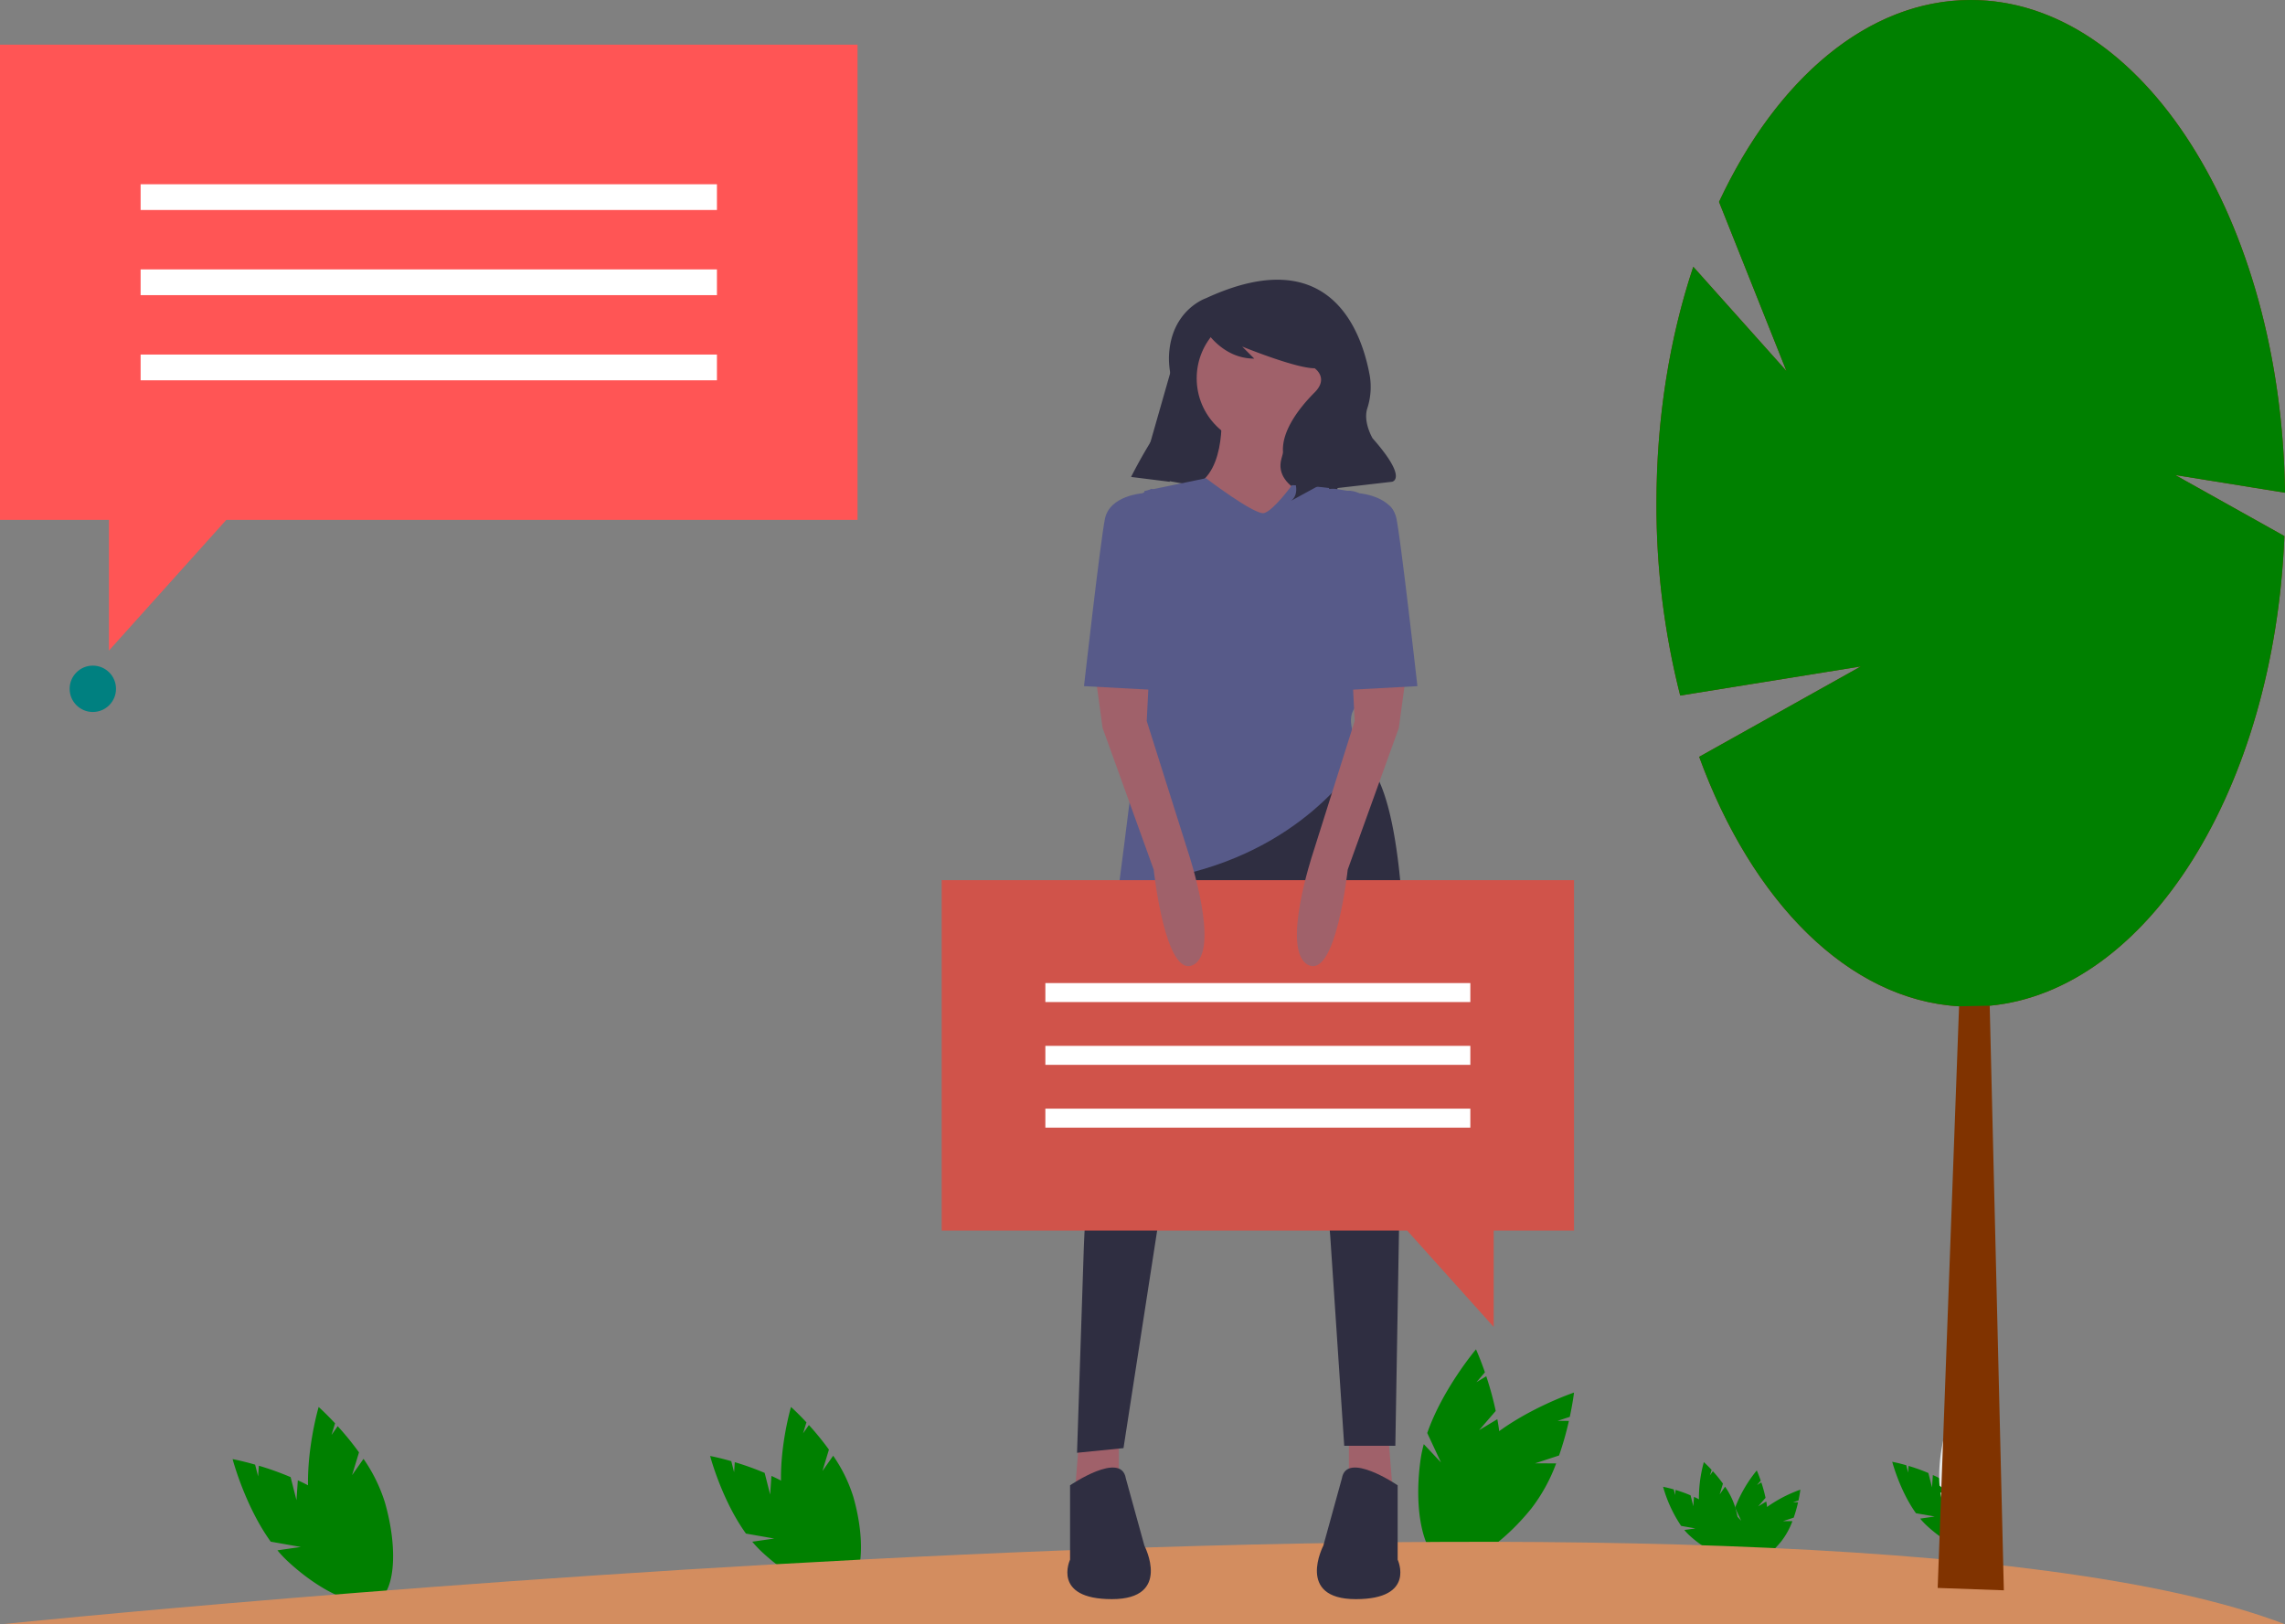 <?xml version="1.0" encoding="UTF-8" standalone="no"?>
<svg
   xmlns:dc="http://purl.org/dc/elements/1.1/"
   xmlns:cc="http://creativecommons.org/ns#"
   xmlns:rdf="http://www.w3.org/1999/02/22-rdf-syntax-ns#"
   xmlns:svg="http://www.w3.org/2000/svg"
   xmlns="http://www.w3.org/2000/svg"
   xmlns:sodipodi="http://sodipodi.sourceforge.net/DTD/sodipodi-0.dtd"
   xmlns:inkscape="http://www.inkscape.org/namespaces/inkscape"
   id="b7c7232a-1587-4d3b-a231-6a0b0f3ca05b"
   data-name="Layer 1"
   width="887.035"
   height="630.595"
   viewBox="0 0 887.035 630.595"
   version="1.1"
   sodipodi:docname="undraw_personal_opinions_g3kr_2.svg"
   inkscape:version="1.0.1 (3bc2e813f5, 2020-09-07)">
  <rect x="0" y="0" width="887.035" height="630.595" fill="#808080" stroke="none"/>
  <defs
     id="defs83" />
  <sodipodi:namedview
     pagecolor="#ffffff"
     bordercolor="#666666"
     borderopacity="1"
     objecttolerance="10"
     gridtolerance="10"
     guidetolerance="10"
     inkscape:pageopacity="0"
     inkscape:pageshadow="2"
     inkscape:window-width="1920"
     inkscape:window-height="1001"
     id="namedview81"
     showgrid="false"
     inkscape:zoom="0.9307059"
     inkscape:cx="512.04791"
     inkscape:cy="334.14508"
     inkscape:window-x="-9"
     inkscape:window-y="-9"
     inkscape:window-maximized="1"
     inkscape:current-layer="b7c7232a-1587-4d3b-a231-6a0b0f3ca05b" />
  <title
     id="title2">personal_opinions</title>
  <path
     d="M271.571,717.132l-2.27-8.954a116.267,116.267,0,0,0-12.335-4.425l-.287,4.161-1.162-4.584c-5.198-1.484-8.735-2.138-8.735-2.138s4.777,18.165,14.796,32.052l11.674,2.051-9.07,1.308a47.038,47.038,0,0,0,4.057,4.299c14.575,13.529,30.809,19.736,36.259,13.864s-1.947-21.599-16.522-35.128a61.928,61.928,0,0,0-15.876-10.209Z"
     transform="translate(-156.483 -134.702)"
     fill="#e6e6e6"
     id="path4"
     style="fill:#008000" />
  <path
     d="M293.161,707.408l2.685-8.838a116.263,116.263,0,0,0-8.272-10.164l-2.396,3.414,1.375-4.525c-3.683-3.958-6.372-6.345-6.372-6.345s-5.3,18.019-3.902,35.086l8.934,7.79-8.44-3.569a47.037,47.037,0,0,0,1.251,5.777c5.484,19.115,16.172,32.82,23.873,30.61s9.498-19.496,4.015-38.611a61.927,61.927,0,0,0-8.314-16.945Z"
     transform="translate(-156.483 -134.702)"
     fill="#e6e6e6"
     id="path6"
     style="fill:#008000" />
  <path
     d="M455.457,714.957l-2.134-8.415a109.277,109.277,0,0,0-11.594-4.159l-.269,3.911-1.092-4.309c-4.886-1.395-8.21-2.01-8.21-2.01s4.49,17.073,13.907,30.126l10.973,1.927-8.524,1.229a44.21,44.21,0,0,0,3.813,4.041c13.699,12.715,28.957,18.549,34.08,13.03S484.576,730.027,470.877,717.312a58.205,58.205,0,0,0-14.922-9.595Z"
     transform="translate(-156.483 -134.702)"
     fill="#e6e6e6"
     id="path8"
     style="fill:#008000" />
  <path
     d="M475.749,705.818l2.523-8.307a109.276,109.276,0,0,0-7.775-9.553l-2.252,3.209,1.292-4.253c-3.461-3.72-5.989-5.964-5.989-5.964s-4.982,16.936-3.667,32.977l8.397,7.322-7.933-3.354a44.212,44.212,0,0,0,1.175,5.43c5.154,17.966,15.2,30.847,22.438,28.77s8.927-18.324,3.773-36.29a58.205,58.205,0,0,0-7.814-15.927Z"
     transform="translate(-156.483 -134.702)"
     fill="#e6e6e6"
     id="path10"
     style="fill:#008000" />
  <path
     d="M813.833,719.49l-1.075-4.241a55.066,55.066,0,0,0-5.842-2.096l-.136,1.971-.55-2.171c-2.462-.703-4.137-1.013-4.137-1.013a52.773,52.773,0,0,0,7.008,15.181l5.529.971-4.296.619a22.277,22.277,0,0,0,1.921,2.036c6.903,6.408,14.592,9.347,17.173,6.566s-.922-10.23-7.825-16.637a29.33,29.33,0,0,0-7.519-4.835Z"
     transform="translate(-156.483 -134.702)"
     fill="#e6e6e6"
     id="path12"
     style="fill:#008000" />
  <path
     d="M824.058,714.885l1.272-4.186a55.065,55.065,0,0,0-3.918-4.814l-1.135,1.617.651-2.143c-1.744-1.874-3.018-3.005-3.018-3.005a52.773,52.773,0,0,0-1.848,16.618l4.231,3.69-3.997-1.69a22.278,22.278,0,0,0,.592,2.736c2.597,9.053,7.66,15.544,11.307,14.498s4.499-9.234,1.901-18.287a29.331,29.331,0,0,0-3.938-8.026Z"
     transform="translate(-156.483 -134.702)"
     fill="#e6e6e6"
     id="path14"
     style="fill:#008000" />
  <path
     d="M906.488,712.164l-1.414-5.578a72.429,72.429,0,0,0-7.684-2.757l-.179,2.592-.724-2.856c-3.238-.925-5.441-1.332-5.441-1.332s2.976,11.316,9.217,19.968l7.273,1.278-5.65.815a29.303,29.303,0,0,0,2.527,2.678c9.08,8.428,19.193,12.295,22.588,8.637s-1.213-13.456-10.292-21.884a38.579,38.579,0,0,0-9.89-6.36Z"
     transform="translate(-156.483 -134.702)"
     fill="#e6e6e6"
     id="path16"
     style="fill:#008000" />
  <path
     d="M919.938,706.106l1.673-5.506a72.431,72.431,0,0,0-5.153-6.332l-1.493,2.127.856-2.819c-2.294-2.466-3.97-3.953-3.97-3.953s-3.302,11.225-2.431,21.858l5.566,4.853-5.258-2.223a29.304,29.304,0,0,0,.779,3.599c3.416,11.908,10.075,20.446,14.872,19.069s5.917-12.145,2.501-24.053a38.579,38.579,0,0,0-5.179-10.556Z"
     transform="translate(-156.483 -134.702)"
     fill="#e6e6e6"
     id="path18" />
  <path
     d="M730.693,689.937l6.425-7.449a123.815,123.815,0,0,0-3.672-13.464l-3.805,2.291,3.29-3.814c-1.88-5.442-3.469-8.926-3.469-8.926s-12.93,15.261-18.926,32.483l5.341,11.437-6.68-7.114a50.092,50.092,0,0,0-1.273,6.165c-2.901,20.978,1.598,38.931,10.049,40.1s17.655-14.889,20.556-35.867a65.948,65.948,0,0,0-.79-20.085Z"
     transform="translate(-156.483 -134.702)"
     fill="#e6e6e6"
     id="path20"
     style="fill:#008000" />
  <path
     d="M752.362,702.835l9.35-3.055a123.815,123.815,0,0,0,3.816-13.424l-4.442-.006,4.787-1.564c1.204-5.63,1.644-9.434,1.644-9.434s-18.957,6.381-32.992,18.024l-1.34,12.551-2.041-9.542a50.093,50.093,0,0,0-4.277,4.619c-13.327,16.458-18.756,34.152-12.125,39.522s22.809-3.62,36.136-20.078a65.949,65.949,0,0,0,9.706-17.602Z"
     transform="translate(-156.483 -134.702)"
     fill="#e6e6e6"
     id="path22"
     style="fill:#008000" />
  <path
     d="M839.006,719.534l2.857-3.313a55.063,55.063,0,0,0-1.633-5.988l-1.692,1.019,1.463-1.696c-.836-2.42-1.543-3.97-1.543-3.97a52.773,52.773,0,0,0-8.418,14.447l2.375,5.087-2.971-3.164a22.281,22.281,0,0,0-.566,2.742c-1.29,9.33.711,17.314,4.469,17.834s7.852-6.622,9.142-15.952a29.33,29.33,0,0,0-.351-8.933Z"
     transform="translate(-156.483 -134.702)"
     fill="#e6e6e6"
     id="path24"
     style="fill:#008000" />
  <path
     d="M848.643,725.27l4.158-1.359a55.065,55.065,0,0,0,1.697-5.97l-1.975-.002,2.129-.696c.535-2.504.731-4.196.731-4.196a52.773,52.773,0,0,0-14.673,8.016l-.596,5.582-.908-4.244a22.279,22.279,0,0,0-1.902,2.054c-5.927,7.32-8.341,15.189-5.393,17.577s10.144-1.61,16.072-8.93a29.331,29.331,0,0,0,4.317-7.828Z"
     transform="translate(-156.483 -134.702)"
     fill="#e6e6e6"
     id="path26"
     style="fill:#008000" />
  <path
     d="M157.017,765.298s698.5-72,886.5,0Z"
     transform="translate(-156.483 -134.702)"
     fill="#e6e6e6"
     id="path28"
     style="fill:#d38d5f" />
  <path
     d="M1043.517,325.997c-1.369-106.021-55.455-191.294-121.984-191.294-39.981,0-75.469,30.796-97.724,78.383l26.165,65.651-36.16-40.465c-9.121,27.38-14.297,58.64-14.297,91.841a299.419,299.419,0,0,0,9.223,74.63L878.862,393.437l-62.755,35.091c20.445,56.05,57.812,94.331,100.883,96.857l-8.301,225.821,25.688.917-5.491-226.965c61.333-5.841,110.464-84.23,114.399-182.331l-42.384-23.7Z"
     transform="translate(-156.483 -134.702)"
     fill="#e6e6e6"
     id="path30"
     style="fill:#803300" />
  <polygon
     points="442.83 184.86 476.584 190.797 487.836 134.4 460.645 122.527 442.83 184.86"
     fill="#2f2e41"
     id="polygon32" />
  <polygon
     points="483.418 193.88 517.172 199.816 528.423 143.42 501.233 131.547 483.418 193.88"
     fill="#2f2e41"
     id="polygon34" />
  <polygon
     points="523.631 556.815 523.631 580.265 540.768 580.265 538.964 557.717 523.631 556.815"
     fill="#a0616a"
     id="polygon36" />
  <polygon
     points="434.338 556.815 434.338 580.265 417.201 580.265 419.005 557.717 434.338 556.815"
     fill="#a0616a"
     id="polygon38" />
  <path
     d="M597.135,474.148l-13.702,83.518a498.774,498.774,0,0,0-6.308,64.271l-2.539,76.795,18.039-1.804L606.154,609.44S641.33,479.559,653.957,505.716s18.941,109.136,18.941,109.136l5.412,81.175h19.843l1.804-106.43s10.823-148.821-16.235-161.449Z"
     transform="translate(-156.483 -134.702)"
     fill="#2f2e41"
     id="path40" />
  <path
     d="M699.055,711.36s-19.843-13.529-21.647-2.706l-7.216,26.156s-10.823,20.745,12.627,20.745,16.235-15.333,16.235-15.333Z"
     transform="translate(-156.483 -134.702)"
     fill="#2f2e41"
     id="path42" />
  <path
     d="M571.88,711.36s19.843-13.529,21.647-2.706l7.216,26.156S611.566,755.555,588.115,755.555s-16.235-15.333-16.235-15.333Z"
     transform="translate(-156.483 -134.702)"
     fill="#2f2e41"
     id="path44" />
  <circle
     cx="490.71"
     cy="146.88"
     r="26.156"
     fill="#a0616a"
     id="circle46" />
  <path
     d="M630.507,292.856s2.706,25.255-10.823,30.666l22.549,27.058,29.764-20.745s-21.647-4.51-18.039-17.137,3.608-14.431,3.608-14.431Z"
     transform="translate(-156.483 -134.702)"
     fill="#a0616a"
     id="path48" />
  <path
     d="M624.644,320.366S643.585,334.797,647.193,333.895s10.823-10.823,10.823-10.823,26.607.451,37.431,7.667-10.372,51.862-10.372,51.862,5.863,20.294-1.353,25.705,1.804,18.941,1.804,18.941-18.039,33.372-65.842,45.999c0,0-29.764,11.725-28.862,5.412s9.921-78.469,9.921-78.469V325.327Z"
     fill="#575a89"
     id="path50"
     transform="translate(-156.483 -134.702)" />
  <path
     d="M624.629,250.49S610.969,255.043,610.275,273.025a31.894,31.894,0,0,0,.948,8.539c.769,3.26,1.264,10.273-4.697,19.439a192.423,192.423,0,0,0-10.921,18.786l-.043.085,15.002,1.875,3.19-24.867a123.827,123.827,0,0,1,9.833-34.909l.104-.232s6.563,12.189,19.69,12.189l-4.688-4.688s20.628,8.439,28.129,8.439c0,0,5.626,3.75,0,9.376s-16.877,18.752-10.314,29.066.938,13.127.938,13.127L667.759,323.624l4.688-2.813v3.75l24.378-2.813s6.563-.938-7.501-16.877c0,0-3.714-6.19-2.089-11.528a26.929,26.929,0,0,0,1.024-12.594C685.108,263.172,672.746,228.226,624.629,250.49Z"
     transform="translate(-156.483 -134.702)"
     fill="#2f2e41"
     id="path52" />
  <polygon
     points="365.556 341.7 611.035 341.7 611.035 477.762 579.854 477.762 579.854 515.179 546.263 477.762 365.556 477.762 365.556 341.7"
     fill="#d0534a"
     id="polygon54" />
  <rect
     x="562.29"
     y="516.371"
     width="164.975"
     height="7.37"
     transform="translate(1133.073 905.409) rotate(-180)"
     fill="#fff"
     id="rect56" />
  <rect
     x="562.29"
     y="540.749"
     width="164.975"
     height="7.37"
     transform="translate(1133.073 954.165) rotate(-180)"
     fill="#fff"
     id="rect58" />
  <rect
     x="562.29"
     y="565.127"
     width="164.975"
     height="7.37"
     transform="translate(1133.073 1002.921) rotate(-180)"
     fill="#fff"
     id="rect60" />
  <path
     d="M581.801,397.482l2.706,19.843,19.843,55.019s4.51,42.392,15.333,36.98-1.804-43.293-1.804-43.293l-16.235-51.411.902-18.039Z"
     transform="translate(-156.483 -134.702)"
     fill="#a0616a"
     id="path62" />
  <path
     d="M611.566,327.13l-8.135-2.653-3.59,1.751s-12.627.902-14.431,9.921-8.118,64.94-8.118,64.94l33.372,1.804Z"
     transform="translate(-156.483 -134.702)"
     fill="#575a89"
     id="path64" />
  <path
     d="M702.211,397.482l-2.706,19.843-19.843,55.019s-4.51,42.392-15.333,36.98,1.804-43.293,1.804-43.293l16.235-51.411-.902-18.039Z"
     transform="translate(-156.483 -134.702)"
     fill="#a0616a"
     id="path66" />
  <path
     d="M672.447,327.13l4.338-1.415a9.872,9.872,0,0,1,7.387.513h0s12.627.902,14.431,9.921,8.118,64.94,8.118,64.94l-33.372,1.804Z"
     transform="translate(-156.483 -134.702)"
     fill="#575a89"
     id="path68" />
  <polygon
     points="332.9 17.333 0 17.333 0 201.851 42.285 201.851 42.285 252.593 87.838 201.851 332.9 201.851 332.9 17.333"
     fill="#d0534a"
     id="polygon70"
     style="fill:#ff5555" />
  <rect
     x="54.586"
     y="71.535"
     width="223.727"
     height="9.995"
     fill="#fff"
     id="rect72" />
  <rect
     x="54.586"
     y="104.595"
     width="223.727"
     height="9.995"
     fill="#fff"
     id="rect74" />
  <rect
     x="54.586"
     y="137.654"
     width="223.727"
     height="9.995"
     fill="#fff"
     id="rect76" />
  <circle
     cx="36.035"
     cy="267.424"
     r="9"
     fill="#e6e6e6"
     id="circle78"
     style="fill:#008080" />
  <path
     d="M 887.035,191.294 C 885.666,85.274 831.579,0 765.051,0 725.07,0 689.582,30.796 667.327,78.383 l 26.165,65.651 -36.16,-40.465 c -9.121,27.38 -14.297,58.64 -14.297,91.841 -0.074,25.165 3.025,50.24 9.223,74.63 l 70.122,-11.305 -62.755,35.091 c 20.445,56.05 57.812,94.331 100.883,96.857 11.896,-0.227 11.896,-0.227 11.896,-0.227 61.333,-5.841 110.464,-84.23 114.399,-182.331 l -42.385,-23.7 z"
     fill="#e6e6e6"
     id="path30-1"
     sodipodi:nodetypes="cscccccccccccc"
     style="fill:#008000" />
</svg>
